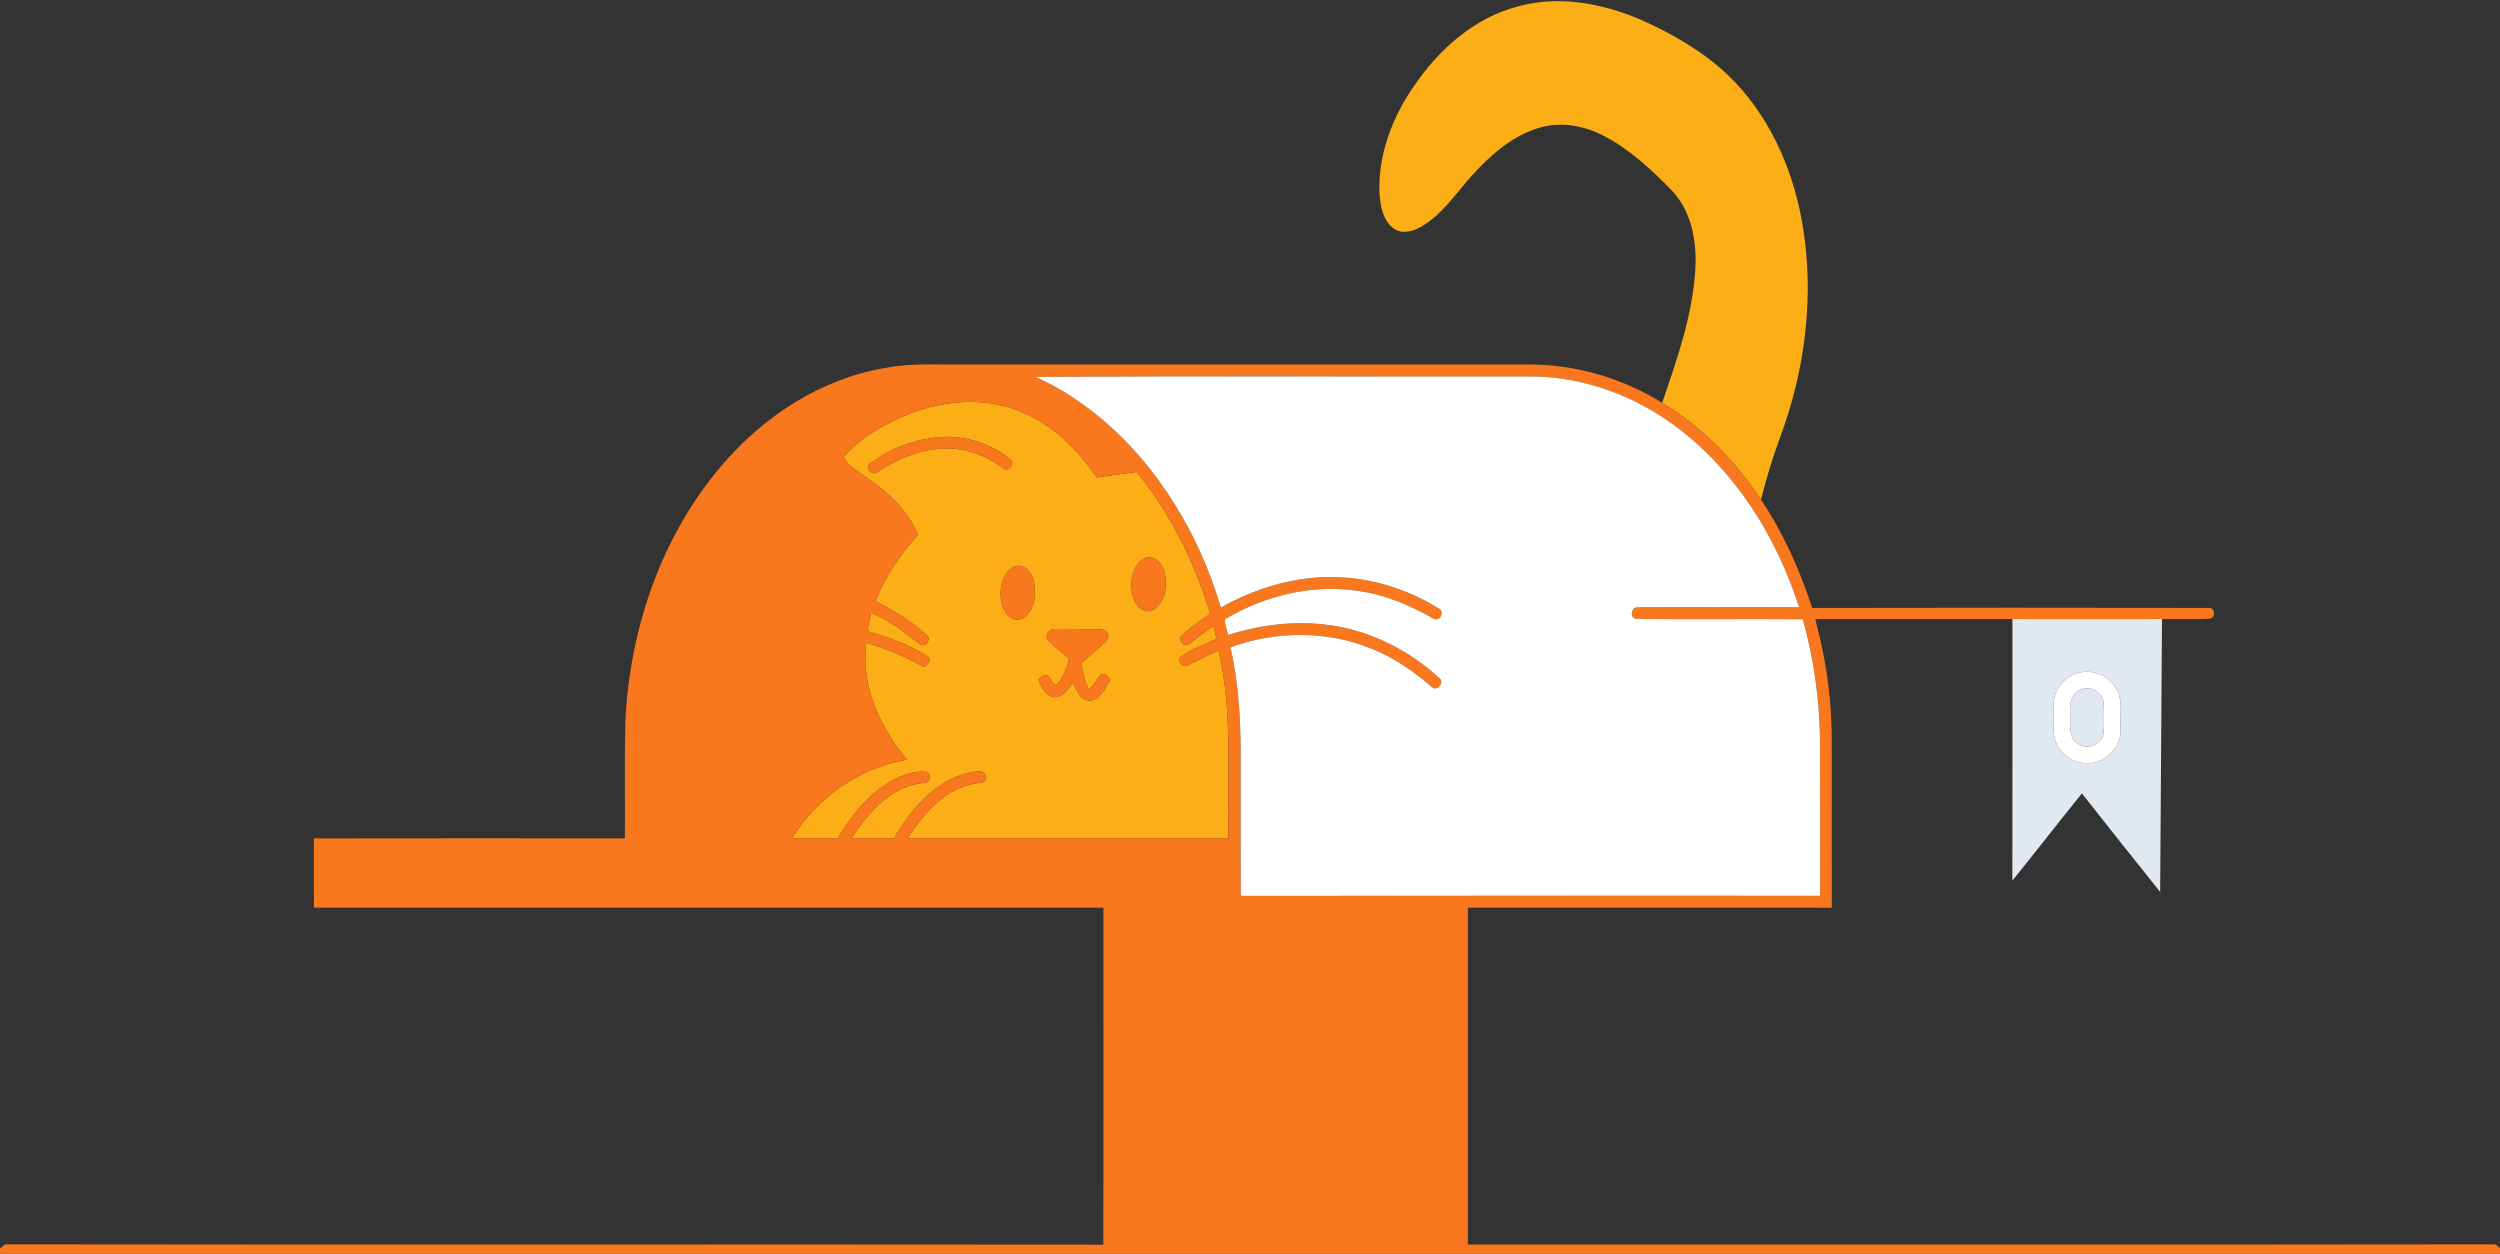 <svg fill="none" height="164" viewBox="0 0 327 164" width="327" xmlns="http://www.w3.org/2000/svg" xmlns:xlink="http://www.w3.org/1999/xlink"><rect x="0" y="0" width="327" height="164" fill="#333333" stroke="none"/><clipPath id="a"><path d="m0 0h327v164h-327z"/></clipPath><g clip-path="url(#a)"><path d="m198.527.842c5.365-1.483 11.102-.412 16.122 1.753 4.125 1.844 8.133 4.136 11.414 7.267 5.215 5.026 8.316 11.895 9.605 18.933 1.743 9.516.513 19.443-2.856 28.478-.983 2.642-1.776 5.346-2.481 8.076-3.365-5.04-7.703-9.508-12.922-12.665 1.975-5.747 4.037-11.586 4.353-17.701.165-3.564-.554-7.438-3.12-10.099-2.65-2.719-5.483-5.357-8.881-7.121-2.544-1.323-5.579-1.899-8.372-1.061-3.615 1.042-6.51 3.644-8.965 6.374-2.004 2.26-3.726 4.876-6.361 6.48-1.075.652-2.536 1.137-3.684.39-1.435-.969-1.795-2.832-1.931-4.435-.279-5.175 1.663-10.259 4.635-14.447 3.226-4.694 7.81-8.747 13.444-10.223z" fill="#fbae16"/><path d="m116.718 55.097c4.922-2.456 10.856-3.433 16.13-1.512 4.474 1.574 7.982 5.026 10.61 8.856 1.736-.266 3.483-.459 5.222-.714 4.467 5.427 7.564 11.845 9.623 18.525-1.233.98-2.642 1.76-3.736 2.905-.539.452.11 1.323.712 1.232 1.193-.754 2.169-1.819 3.454-2.445.135.539.275 1.079.414 1.618-1.625.769-3.409 1.308-4.811 2.46-.209.583.235 1.181.87 1.082 1.387-.689 2.756-1.407 4.187-2.008 1.887 8.047 1.101 16.367 1.281 24.549-13.994.011-27.988-.004-41.981.007 2.169-3.327 5.178-6.855 9.424-7.259.529.065 1.156-.576.742-1.061-.525-.853-1.685-.273-2.463-.189-4.265 1.184-7.314 4.818-9.443 8.495-1.864.025-3.725.003-5.589.014 2.168-3.331 5.174-6.851 9.42-7.259.878.12 1.179-1.174.331-1.444-1.531-.153-3.068.423-4.408 1.127-3.057 1.745-5.369 4.548-7.09 7.562-2.015.022-4.03.022-6.041-.004 3.277-5.303 8.826-9.217 15.032-10.277-3.512-4.235-6.059-9.709-5.299-15.299 2.583.809 5.141 1.775 7.472 3.167.543-.226 1.174-.904.514-1.403-2.401-1.531-5.131-2.482-7.862-3.265.162-.802.334-1.6.522-2.394 2.396.926 4.411 2.595 6.433 4.129.708.441 1.494-.773.793-1.232-1.964-1.819-4.294-3.192-6.654-4.439 1.233-3.225 3.222-6.108 5.534-8.663-1.273-3.12-3.809-5.496-6.543-7.376-1.131-.842-2.466-1.509-3.211-2.755 1.702-2.074 4.048-3.506 6.411-4.727zm5.167 2.19c-2.899.426-5.736 1.545-8.063 3.324-.741.507.221 1.673.878 1.166 2.451-1.636 5.255-2.865 8.228-3.083 2.921-.27 5.842.722 8.166 2.456.668.798 1.838-.452 1.053-1.057-2.804-2.332-6.65-3.364-10.262-2.806zm27.907 15.697c-1.798.907-2.08 3.32-1.6 5.073.268 1.101 1.435 2.362 2.654 1.709 1.552-.944 1.857-3.039 1.519-4.683-.213-1.159-1.215-2.551-2.573-2.099zm-17.194 1.152c-1.662.937-1.978 3.211-1.541 4.909.257 1.075 1.248 2.369 2.507 1.913 1.743-.827 2.025-3.109 1.691-4.796-.209-1.188-1.295-2.599-2.657-2.026zm4.445 9.541c.844.896 1.835 1.655 2.782 2.442-.235 1.254-.742 2.478-1.597 3.44-.642.055-.712-.805-1.108-1.155-.51-.339-.91.16-1.288.43.326 1.039.939 2.241 2.172 2.358 1.112-.106 1.769-1.079 2.327-1.921.47 1.024 1.035 2.518 2.441 2.347 1.31-.324 1.864-1.68 2.455-2.741-.283-.368-.774-.999-1.296-.594-.513.616-.829 1.396-1.497 1.877-.562-1.064-.84-2.238-1.02-3.415 1.145-.991 2.334-1.942 3.38-3.039.521-.601-.209-1.48-.91-1.385-1.971-.029-3.942-.08-5.913-.044-.668-.062-1.376.798-.928 1.399z" fill="#fbae16"/><path d="m263.226 80.969c6.521.011 13.039.015 19.561 0-.073 11.899-.154 23.794-.238 35.694-3.439-4.275-6.838-8.582-10.24-12.887-3.053 3.783-6.03 7.628-9.091 11.408.019-11.404 0-22.807.008-34.215zm8.518 7.067c-1.681.485-2.998 2.052-3.105 3.797-.077 1.334-.077 2.675-.004 4.009.118 2.198 2.173 4.085 4.401 3.98 2.316.076 4.411-2.012 4.33-4.311-.113-1.913.441-4.071-.741-5.751-1.024-1.556-3.101-2.241-4.881-1.724z" fill="#e2e8f0"/><path d="m272.093 90.225c1.229-.598 2.873.252 3.053 1.6.077 1.33.074 2.671.007 4.002-.146 1.56-2.227 2.391-3.446 1.421-1.288-.9-.836-2.62-.921-3.943-.103-1.155.088-2.569 1.307-3.08z" fill="#e2e8f0"/><g fill="#f9771d"><path d="m115.595 48.158c2.661-.521 5.384-.528 8.085-.485h76.333c6.125 0 12.207 1.786 17.396 5.011 5.219 3.156 9.557 7.624 12.922 12.665 2.936 4.359 5.076 9.195 6.709 14.173 17.26-.036 34.528-.036 51.788-.004.987-.139 1.05 1.458.055 1.414-2.029.117-4.066-.004-6.096.036-6.522.015-13.04.011-19.561 0-8.595.004-17.194-.007-25.789.007.803 3.087 1.457 6.221 1.79 9.399.474 3.75.349 7.54.367 11.312.004 5.678-.011 11.36.008 17.042-15.866-.015-31.735-.004-47.601-.004 0 14.687.008 29.374-.003 44.061 44.789-.021 89.578.037 134.367-.029.158.121.477.361.635.481v.762h-327v-.696c.165-.135.492-.408.657-.547 47.887.073 95.773-.011 143.656.044.044-14.694.007-29.389.018-44.08-34.421 0-68.846.004-103.267 0-.018-3.021-.007-6.038-.007-9.056 13.557-.029 27.118-.011 40.679-.007.033-5.081-.062-10.161.055-15.238.565-12.089 4.661-24.228 12.603-33.529 5.417-6.367 12.856-11.265 21.202-12.734zm19.815 1.137c2.84 1.246 5.468 2.937 7.894 4.858 8.011 6.418 13.487 15.58 16.39 25.307 4.239-2.358 9.006-3.889 13.891-3.969 5.12-.117 10.24 1.389 14.57 4.082.852.35.217 1.819-.62 1.359-3.068-1.724-6.36-3.16-9.88-3.634-6-.937-12.217.616-17.392 3.674-.158.674.272 1.392.363 2.085 4.305-1.356 8.908-1.931 13.396-1.268 5.303.751 10.287 3.269 14.199 6.877.815.521-.242 1.87-.924 1.199-2.397-2.052-5.021-3.896-7.979-5.051-5.81-2.351-12.522-2.292-18.372-.135 1.112 4.851 1.365 9.855 1.332 14.815.007 5.897-.018 11.794.011 17.691 25.261-.037 50.522-.011 75.782-.015-.018-6.873.015-13.747-.018-20.617-.066-5.255-.851-10.485-2.239-15.551-7.277-.069-14.562.036-21.84-.051-.91-.24-.562-1.622.319-1.512 7.006-.047 14.016.004 21.022-.025-2.899-9.042-8.133-17.552-15.781-23.375-5.633-4.326-12.691-6.921-19.851-6.793-21.426.029-42.851-.077-64.273.051zm-18.692 5.802c-2.363 1.221-4.709 2.653-6.411 4.727.745 1.246 2.08 1.913 3.211 2.755 2.734 1.881 5.27 4.257 6.543 7.376-2.312 2.555-4.301 5.438-5.534 8.663 2.36 1.246 4.69 2.62 6.654 4.439.701.459-.085 1.673-.793 1.232-2.022-1.534-4.037-3.204-6.433-4.129-.188.794-.36 1.593-.522 2.394 2.731.784 5.461 1.735 7.862 3.265.66.499.029 1.177-.514 1.403-2.331-1.392-4.889-2.358-7.472-3.167-.76 5.591 1.787 11.065 5.299 15.299-6.206 1.06-11.755 4.975-15.032 10.277 2.011.026 4.026.026 6.041.004 1.721-3.014 4.033-5.817 7.09-7.562 1.34-.704 2.877-1.28 4.408-1.126.848.269.547 1.563-.331 1.443-4.246.408-7.252 3.928-9.42 7.259 1.864-.01 3.725.011 5.589-.014 2.129-3.677 5.178-7.311 9.443-8.495.778-.084 1.938-.664 2.463.189.414.485-.213 1.126-.742 1.061-4.246.404-7.255 3.932-9.424 7.259 13.993-.01 27.987.004 41.981-.007-.18-8.182.606-16.502-1.281-24.549-1.431.601-2.8 1.319-4.187 2.008-.635.098-1.079-.499-.87-1.082 1.402-1.152 3.186-1.691 4.811-2.46-.139-.539-.279-1.079-.414-1.618-1.285.627-2.261 1.691-3.454 2.446-.602.091-1.251-.78-.712-1.232 1.094-1.144 2.503-1.924 3.736-2.905-2.059-6.68-5.156-13.098-9.623-18.525-1.739.255-3.486.448-5.222.714-2.628-3.83-6.136-7.282-10.61-8.856-5.274-1.921-11.208-.944-16.13 1.512z"/><path d="m121.886 57.287c3.611-.558 7.457.474 10.261 2.806.785.605-.385 1.855-1.053 1.057-2.324-1.735-5.245-2.726-8.166-2.456-2.973.219-5.777 1.447-8.228 3.083-.657.506-1.619-.66-.878-1.166 2.327-1.778 5.164-2.897 8.064-3.324z"/><path d="m149.792 72.984c1.358-.452 2.36.94 2.573 2.099.338 1.644.033 3.739-1.519 4.683-1.219.652-2.386-.609-2.654-1.709-.48-1.753-.198-4.166 1.6-5.073z"/><path d="m132.598 74.135c1.362-.572 2.448.838 2.657 2.026.334 1.687.052 3.969-1.691 4.796-1.259.456-2.25-.838-2.507-1.913-.437-1.698-.121-3.972 1.541-4.909z"/><path d="m137.043 83.677c-.448-.601.26-1.461.928-1.399 1.971-.036 3.942.015 5.913.044.701-.095 1.431.783.91 1.385-1.046 1.097-2.235 2.048-3.38 3.039.18 1.177.459 2.351 1.02 3.415.668-.481.984-1.261 1.497-1.877.522-.405 1.013.226 1.296.594-.591 1.061-1.145 2.416-2.455 2.741-1.406.171-1.971-1.323-2.441-2.347-.558.842-1.215 1.815-2.327 1.921-1.233-.117-1.846-1.319-2.172-2.358.378-.27.778-.769 1.288-.43.396.35.466 1.21 1.108 1.155.855-.962 1.362-2.187 1.597-3.44-.947-.787-1.938-1.545-2.782-2.442z"/></g><path d="m135.41 49.295c21.422-.128 42.847-.022 64.273-.051 7.16-.128 14.218 2.467 19.851 6.793 7.648 5.824 12.882 14.334 15.781 23.375-7.006.029-14.016-.022-21.022.025-.881-.109-1.229 1.272-.319 1.512 7.278.087 14.563-.018 21.84.051 1.388 5.066 2.173 10.296 2.239 15.551.033 6.87 0 13.743.018 20.617-25.26.004-50.521-.022-75.782.014-.029-5.896-.004-11.793-.011-17.69.033-4.96-.22-9.964-1.332-14.815 5.85-2.158 12.562-2.216 18.372.135 2.958 1.155 5.582 2.999 7.979 5.051.682.671 1.739-.678.924-1.199-3.912-3.608-8.896-6.126-14.199-6.877-4.488-.663-9.091-.087-13.396 1.268-.091-.692-.521-1.41-.363-2.085 5.175-3.058 11.392-4.61 17.392-3.674 3.52.474 6.812 1.91 9.88 3.634.837.459 1.472-1.01.62-1.359-4.33-2.693-9.45-4.198-14.57-4.082-4.885.08-9.652 1.611-13.891 3.969-2.903-9.727-8.379-18.889-16.39-25.307-2.426-1.921-5.054-3.612-7.894-4.858z" fill="#fff"/><path d="m271.744 88.035c1.78-.517 3.857.168 4.881 1.724 1.182 1.68.628 3.838.741 5.751.081 2.3-2.014 4.388-4.33 4.311-2.228.106-4.283-1.782-4.401-3.98-.073-1.334-.073-2.675.004-4.009.107-1.746 1.424-3.313 3.105-3.797zm.349 2.19c-1.219.51-1.41 1.924-1.307 3.08.085 1.323-.367 3.043.921 3.943 1.219.969 3.3.139 3.446-1.421.066-1.33.07-2.671-.007-4.002-.18-1.348-1.824-2.198-3.053-1.6z" fill="#fff"/></g></svg>